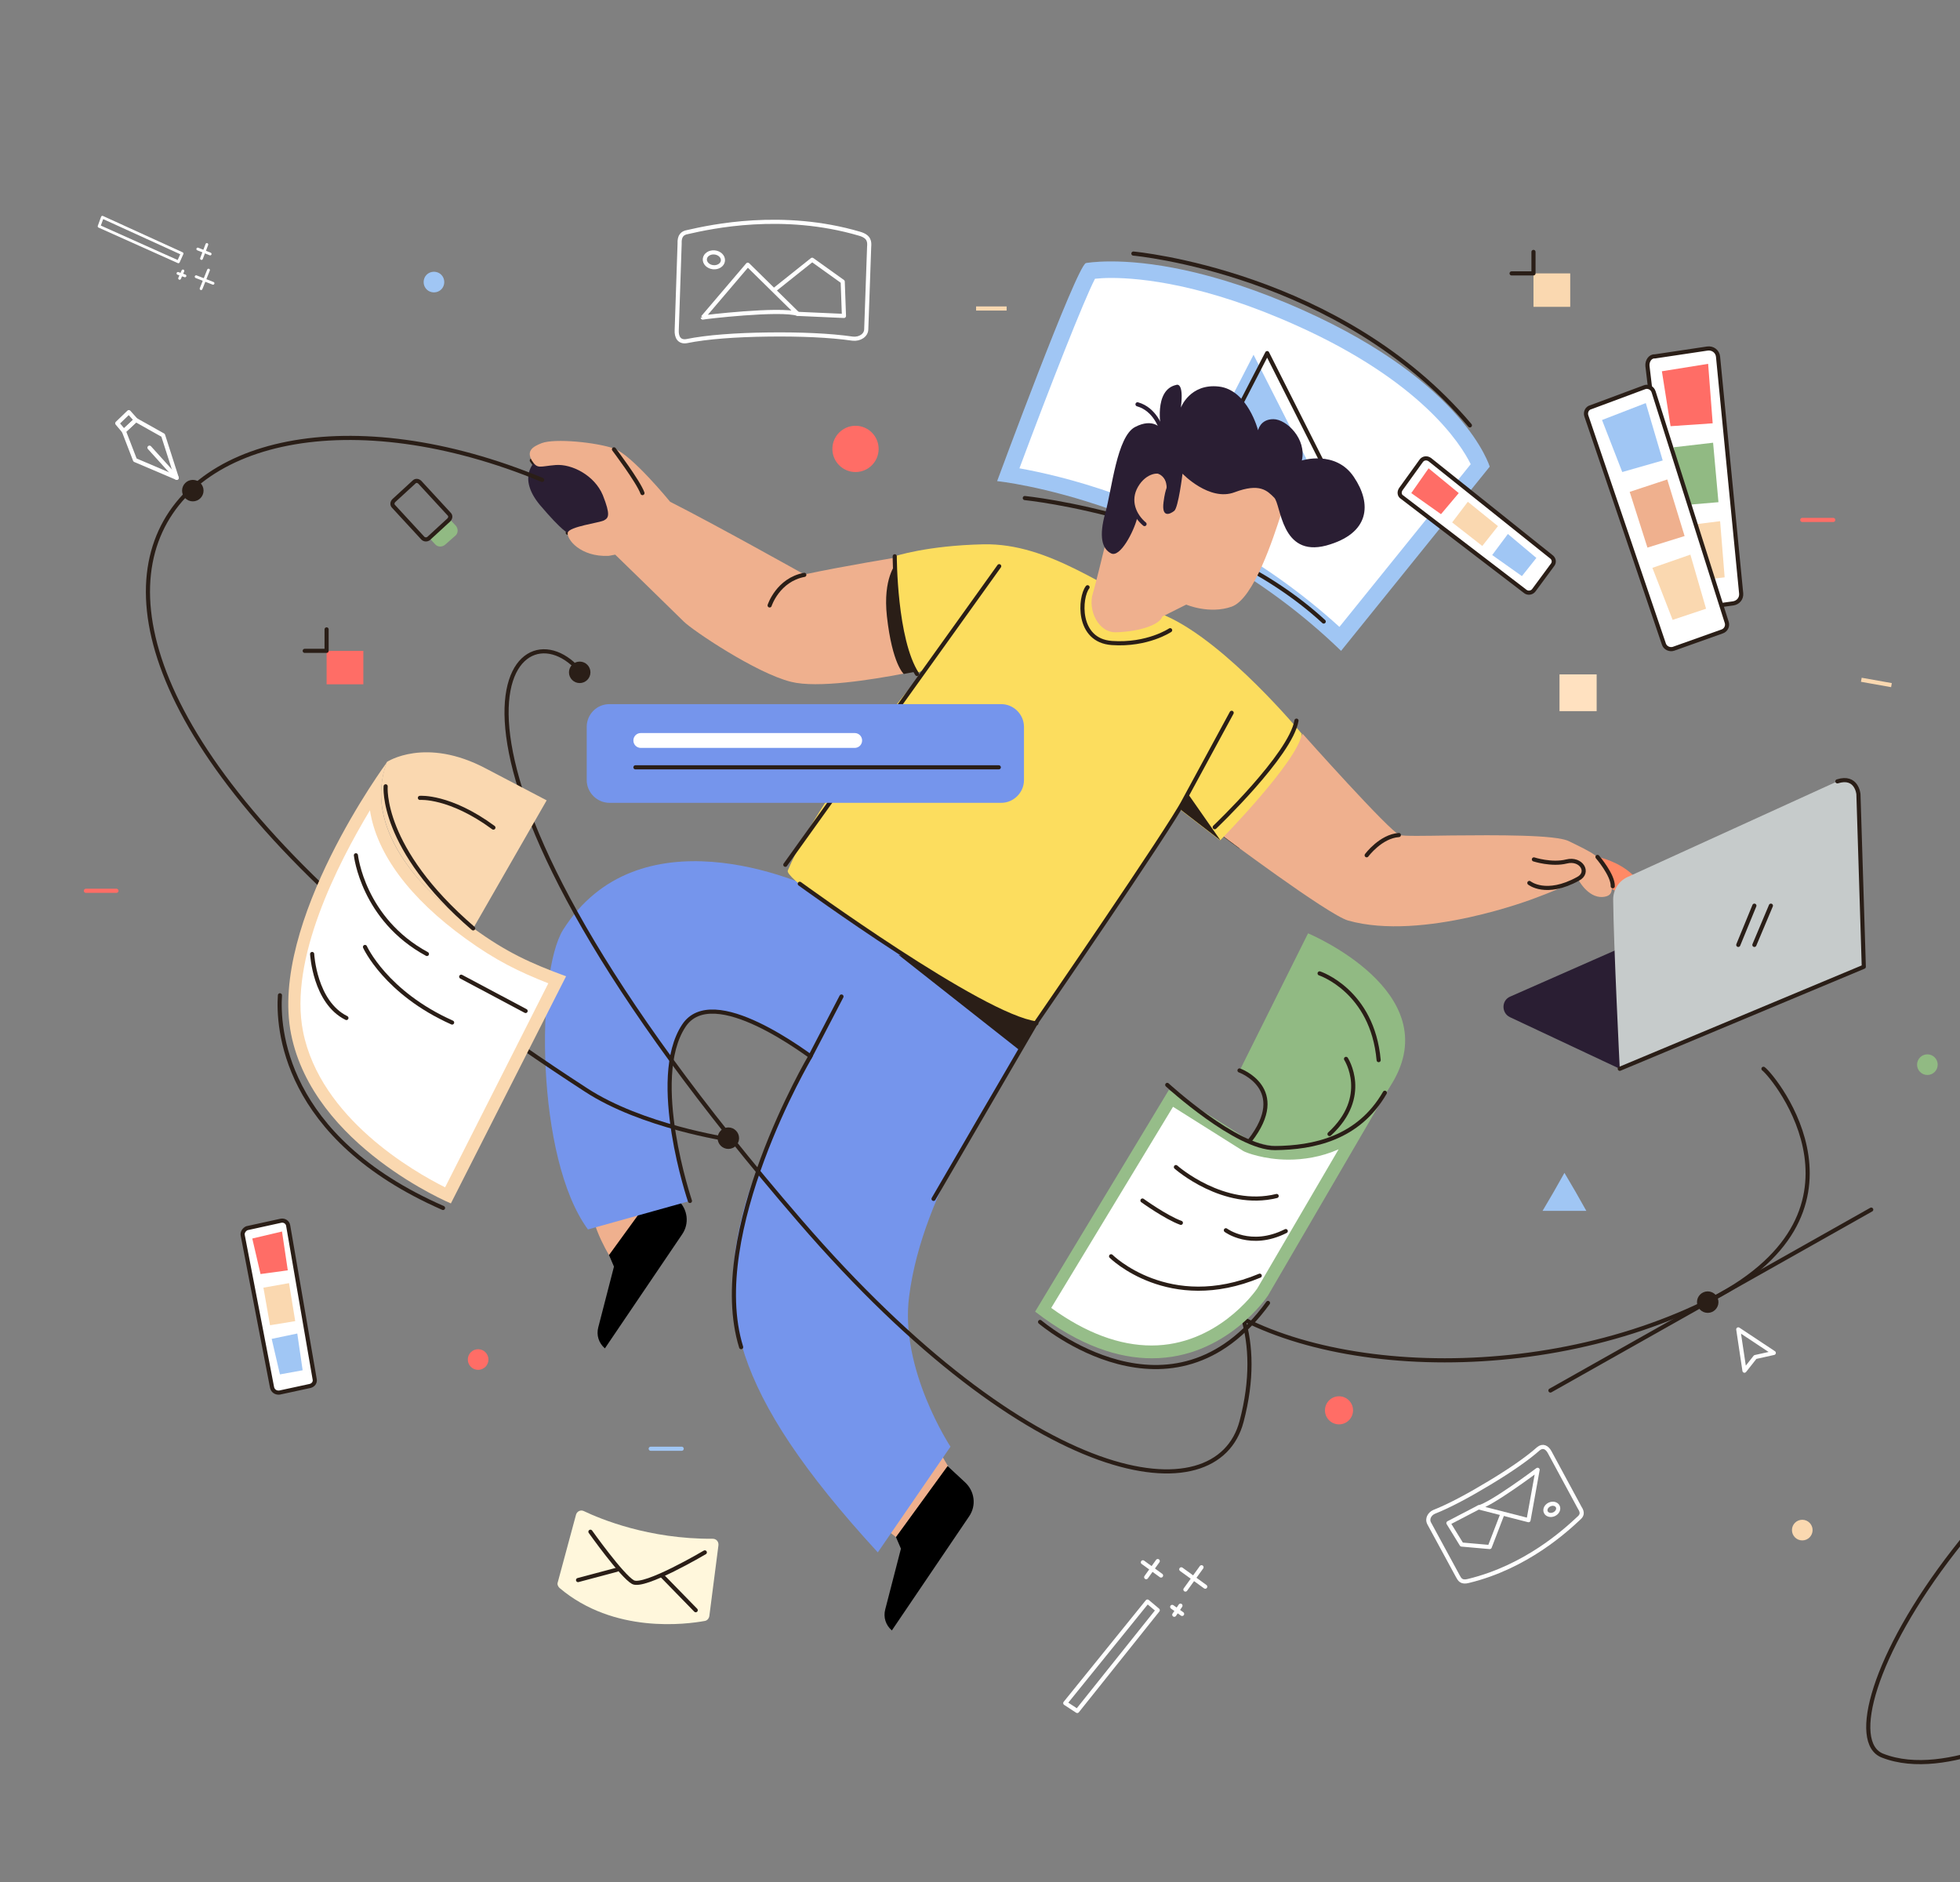 <?xml version="1.0" encoding="utf-8"?>
<!-- Generator: Adobe Illustrator 27.5.0, SVG Export Plug-In . SVG Version: 6.00 Build 0)  -->
<svg version="1.1" id="OBJECTS" xmlns="http://www.w3.org/2000/svg" xmlns:xlink="http://www.w3.org/1999/xlink" x="0px" y="0px"
	 viewBox="0 0 474.7 455.8" style="enable-background:new 0 0 474.7 455.8;" xml:space="preserve">
<rect x="0" y="0" width="474.7" height="455.8" fill="#808080" stroke="none"/>
<style type="text/css">
	.st0{fill:#2A1E17;}
	.st1{clip-path:url(#SVGID_00000075144010189310070510000011409949458229382831_);}
	.st2{fill:#FFFFFF;}
	.st3{fill:#A0C6F4;}
	.st4{fill:none;stroke:#2A1E17;stroke-linecap:round;stroke-linejoin:round;}
	.st5{fill:#EFB08E;}
	.st6{fill:#2A1E33;}
	.st7{fill:#7595EC;}
	.st8{fill:#FF8A66;}
	.st9{fill:#FCDD5E;}
	.st10{fill:none;stroke:#2A1E33;stroke-linecap:round;stroke-linejoin:round;}
	.st11{fill:none;stroke:#FFFFFF;stroke-linecap:round;stroke-linejoin:round;}
	.st12{fill:#FF6D66;}
	.st13{fill:#FAD8B0;}
	.st14{fill:#C6CBCB;}
	.st15{fill:#FFF7DC;}
	.st16{fill:#FFE1C0;}
	.st17{fill:#FFFFFF;stroke:#2A1E17;stroke-linecap:round;stroke-linejoin:round;}
	.st18{fill:#91BA83;}
	.st19{fill:none;stroke:#FFFFFF;stroke-width:0.67;stroke-linecap:round;stroke-linejoin:round;}
	.st20{fill:#96BD89;}
	.st21{fill:none;stroke:#FF6D66;stroke-linecap:round;stroke-linejoin:round;}
	.st22{fill:none;stroke:#FAD8B0;stroke-miterlimit:10;}
	.st23{fill:none;stroke:#A0C6F4;stroke-linecap:round;stroke-linejoin:round;}
</style>
<circle class="st0" cx="938.8" cy="354.2" r="2.6"/>
<g>
	<defs>
		<rect id="SVGID_1_" x="18.9" width="455.8" height="455.8"/>
	</defs>
	<clipPath id="SVGID_00000018935016747723580480000016291453431865789099_">
		<use xlink:href="#SVGID_1_"  style="overflow:visible;"/>
	</clipPath>
	<g style="clip-path:url(#SVGID_00000018935016747723580480000016291453431865789099_);">
		<g>
			<path class="st2" d="M324.6,154.8c-32.4-30.4-70.4-38.2-80.4-39.8c6.8-18.2,17.2-45.3,19.8-49.3c0.8-0.1,2.5-0.3,5.1-0.3
				c7.4,0,23.1,1.5,46,11.8c32.8,14.7,41.7,31.5,43.5,35.6L324.6,154.8L324.6,154.8z M264.3,65.3L264.3,65.3z"/>
			<path class="st3" d="M269.1,67.3c7.2,0,22.7,1.5,45.1,11.6c29.8,13.4,39.5,28.4,42,33.5l-31.8,39.4
				c-19.1-17.4-39.8-27.1-54.1-32.1c-10.1-3.6-18.4-5.4-23.4-6.3c7.5-20.1,15.6-40.7,18.3-45.9C266.2,67.4,267.5,67.3,269.1,67.3
				 M269.1,63.3c-4,0-6.1,0.4-6.1,0.4c-2.3,0.8-21.5,52.8-21.5,52.8s45.6,4.6,83.3,41.1l36-44.6c0,0-6-20.3-45-37.8
				C293.1,65,277.2,63.3,269.1,63.3L269.1,63.3z"/>
		</g>
		<path class="st4" d="M248.2,120.6c0,0,44.8,4.5,72.4,29.9"/>
		<polygon class="st3" points="286.9,118.4 303.6,85.9 320.8,119.8 		"/>
		<polygon class="st4" points="290.1,118 306.9,85.5 324,119.4 		"/>
		<path class="st4" d="M274.5,61.4c0,0,50.2,4.5,81.5,41.6"/>
		<path class="st0" d="M300.1,205.4c-2.8-2-4.6-3.4-4.6-3.4c0.8-1,12.9-13.9,19.9-24.3C315.4,177.7,301.2,206.2,300.1,205.4
			L300.1,205.4z"/>
		<path class="st4" d="M128.8,111.5c1.4,2.2,1.9,1.4,5.8,1.1c3.9-0.3,9.4,2.5,11.4,7.3c1.9,4.8,1.4,5.5,0.3,6.1s-8.5,1.5-8.8,3"/>
		<polygon class="st5" points="229.6,355 226.1,349.1 213.8,369.7 217,372.2 		"/>
		<path class="st5" d="M147.5,303.9c0,0-6.4-10.4-3.7-15.5l20.4,2.2L147.5,303.9z"/>
		<path d="M147.5,303.9l1.2,2.8l-3.8,14.7c-0.5,1.9,0.1,3.8,1.6,5.1l0,0l18.7-27.6c1.8-2.6,1.4-6.1-1-8.3l-4.2-3.9L147.5,303.9
			L147.5,303.9z"/>
		<path class="st6" d="M137.5,129c5.9-0.1,13.3-0.5,11.8-5s-7-15.6-19.7-12.2c0,0-4.4,3.7,1.1,10.4C136.3,128.8,137.5,129,137.5,129
			L137.5,129z"/>
		<path class="st7" d="M167.1,290.8c0,0-10-29.5-1.5-42.4c7-10.7,29.8,6.7,32.9,9l16.3-29.5c0,0-3.8-5.3-13-10.5
			s-47.4-20.6-65.4,7.7c-6.6,10.5-6.7,55.4,6,72.6L167.1,290.8L167.1,290.8z"/>
		<path class="st4" d="M167.1,290.8c0,0-10-29.5-1.5-42.4c7-10.7,29.8,6.7,32.9,9"/>
		<path class="st7" d="M214.8,227.9c-7.4,7.8-29.4,45.8-34.4,64c-6.6,24.3-4.1,44.5,32.2,84l17.6-25.6c0,0-12.4-18.8-10-36.5
			c3.3-25.6,21.5-50.4,30.8-66.1L214.8,227.9L214.8,227.9z"/>
		<polygon class="st0" points="217.6,231.2 246.8,254.2 255.6,240.9 		"/>
		<path class="st8" d="M385.5,207.1c4.6,1,8,2.7,10.4,5.2s1.3,3.8,0.4,4.6s-4.2-0.1-7.2-2.7S385.5,207.1,385.5,207.1z"/>
		<path class="st5" d="M295.6,202c0.8-1,12.9-13.9,19.9-24.3c0,0,21.1,23.7,23.5,24.5c0.9,0.3,6,0.2,12.5,0.1
			c10.9-0.1,25.4-0.2,28.5,1.4c5.1,2.5,8.2,3.8,9.4,7.4s1.8,5.9-1.3,6.1c-3.6,0.2-5.9-4.3-5.9-4.3s-2.9,1.8-10.5,4.6
			c0,0-27.1,10.5-45.2,5.4C321.6,221.5,295.6,202,295.6,202z"/>
		<path class="st5" d="M131.2,107.3c-2.3,0.9-3.7,1.9-2.4,4.2c1.4,2.2,1.9,1.4,5.8,1.1c3.9-0.3,9.4,2.5,11.4,7.3
			c1.9,4.8,1.4,5.5,0.3,6.1s-8.5,1.5-8.8,3s3,5.9,9.9,5.6l1.6-0.3c0,0,14.5,14.1,16.6,16.2s17.5,12.5,26,14.6
			c6.4,1.6,19.5-0.5,27.3-2c3.8-0.7,6.4-1.4,6.4-1.4s-5.9-10.6-7.1-26.9c0,0-14.1,2.3-23.4,4.3c0,0-21.8-12.2-32.5-17.6
			c0,0-9.3-11.4-13.6-12.9S134.4,106.1,131.2,107.3L131.2,107.3z"/>
		<path class="st0" d="M218.9,163.2c3.8-0.7,6.4-1.4,6.4-1.4s-7.1-9-8.3-25.3c0,0-3.2,3.5-2.2,12.7
			C216.1,160.9,218.9,163.2,218.9,163.2L218.9,163.2z"/>
		<path class="st9" d="M216.7,134.7c0,0,0.2,19.9,5.5,28.2l1.9-0.8c0,0-25.2,29.4-33.3,48.7c-1.3,3.1,52.2,37.4,60.1,36.9
			c0,0,26.1-39.8,35-51.6l9.6,7.4c0,0,18.8-19.1,19.8-25.8c0,0-18.2-22.1-33-28.6c-14.9-6.5-28.1-17.6-44.1-17.3
			C224.4,132.1,216.7,134.7,216.7,134.7L216.7,134.7z"/>
		<polygon class="st0" points="295.6,203.5 286,196.1 287.5,191.9 		"/>
		<path class="st5" d="M310.2,124.7c-1.7,5.2-6.5,20.3-11.9,22.2s-11-0.5-11-0.5l-5.8,2.9c-0.6,1.9-5.2,3.6-11.1,3.8
			c-4.4,0.2-7-5.4-5.7-9.5c0.6-1.9,2.8-11,2.8-11s4.7-17.2,9-20.7s8.3-7.1,19.8-2.4C313.7,116.7,310.2,124.7,310.2,124.7
			L310.2,124.7z"/>
		<path class="st6" d="M275.4,125.5c-0.8,3.2-4.1,9.6-6.3,8.5s-3-4.1-1.4-9.8s2.8-18.5,7.2-20.8s6.3,0.4,6.3,0.4s-1.9-9.4,3.7-10.6
			c0,0,1.9-0.9,1.1,5.5c0,0,2.2-5.9,9.2-5.1s9.5,10.6,9.5,10.6s0.5-2.7,3.7-2.7s8.1,4.8,6.9,10c0,0,8.2-2.6,12.6,4
			c4.4,6.5,3.9,13.7-6.7,16.6c-11,2.9-10.9-9.9-12.6-11.6s-3.5-3.6-9.6-1.3s-12.6-4.5-12.6-4.5s-1,8.2-2,9s-3.1,1.8-2.6-2.1
			s1.1-3.5,0.8-4.5s-2.1-4.3-5.8-1.4C272.8,119,275.4,125.5,275.4,125.5L275.4,125.5z"/>
		<path class="st10" d="M277.2,126.9c-2.5-2.1-4.1-5.7-2-9.3s5.7-4.1,6.8-2.7s1.5,3.7,0.5,6.4"/>
		<path d="M217,372.2l1.2,2.8l-3.8,14.7c-0.5,1.9,0.1,3.8,1.6,5.1l0,0l18.7-27.6c1.8-2.6,1.4-6.1-1-8.3l-4.2-3.9L217,372.2
			L217,372.2z"/>
		<path class="st10" d="M281.2,103.8c0,0-1.4-4.7-5.7-5.9"/>
		<line class="st4" x1="190.2" y1="209.4" x2="242" y2="137.1"/>
		<path class="st4" d="M263.4,142.2c-1.9,2.4-2.7,12.9,5.9,13.5s14.1-3.1,14.1-3.1"/>
		<path class="st4" d="M148.7,108.8c0,0,5.9,7.8,6.9,10.6"/>
		<path class="st4" d="M370.4,213.8c0,0,4,3.3,11.8-1c2.9-1.5,0.8-5.1-2.8-4.2s-7.9-0.5-7.9-0.5"/>
		<path class="st4" d="M386.9,207.5c0,0,3.8,4.4,3.7,7.1"/>
		<path class="st4" d="M331,207.1c0,0,3.4-4.6,7.8-4.9"/>
		<path class="st4" d="M186.4,146.6c0,0,2-6.2,8.4-7.4"/>
		<path class="st4" d="M203.8,241.3l-7.6,14.6c0,0-25.2,42.7-16.7,70.3"/>
		<path class="st4" d="M226.1,290.3l24.8-42.6c0,0,32.5-47.2,35.9-53.9l11.5-21.2"/>
		<path class="st4" d="M193.7,214c0,0,44.2,32.2,57.3,33.8"/>
		<path class="st4" d="M216.7,134.7c0,0,0,20.2,5.4,28.5"/>
		<path class="st4" d="M314,174.5c-1.4,8.3-19.8,25.8-19.8,25.8"/>
		<circle class="st0" cx="176.4" cy="275.6" r="2.6"/>
		<polygon class="st11" points="422.5,331.9 421,321.9 429.6,327.6 425.1,328.6 		"/>
		<path class="st4" d="M138.7,160.7c-16.2-14.3-43,21.4,55,134.9c56.5,65.5,101,71.4,107,48.6c10.8-40.9-28.2-51.2-13.7-35.2
			c21.1,23.3,81.1,28.2,125.8,6.5c44.1-21.4,17-54.7,14.3-56.7"/>
		<circle class="st0" cx="413.6" cy="315.3" r="2.6"/>
		<line class="st4" x1="375.5" y1="336.7" x2="453.2" y2="292.9"/>
		<circle class="st0" cx="140.4" cy="162.8" r="2.6"/>
		<circle class="st12" cx="207.2" cy="108.7" r="5.6"/>
		<path class="st3" d="M105.1,65.8c-1.4,0-2.5,1.1-2.5,2.5s1.1,2.5,2.5,2.5s2.5-1.1,2.5-2.5S106.5,65.8,105.1,65.8L105.1,65.8z"/>
		<circle class="st13" cx="436.5" cy="370.5" r="2.5"/>
		<path class="st6" d="M392.3,258.8l-26.6-12.5c-2.1-1-2.1-4.1,0.1-5l49.5-21.8c0.7-0.3,1.5-0.3,2.2,0l34,14.6L392.3,258.8
			L392.3,258.8z"/>
		<path class="st14" d="M390.7,217.8c0.1,11,1.6,41,1.6,41l59.1-24.7l-1.3-41.8c-0.1-2.6-2.7-4.2-5.1-3.1l-50.9,23.2
			C392,213.4,390.7,215.5,390.7,217.8L390.7,217.8z"/>
		<path class="st4" d="M392.3,258.8l59.1-24.7l-1.3-41.8c0,0-0.4-4.6-5.1-3.1"/>
		<line class="st4" x1="421" y1="228.8" x2="424.9" y2="219.3"/>
		<line class="st4" x1="424.9" y1="228.8" x2="428.9" y2="219.3"/>
		<circle class="st12" cx="115.8" cy="329.2" r="2.5"/>
		<circle class="st12" cx="324.3" cy="341.5" r="3.4"/>
		<path class="st15" d="M141.4,365.9c4,1.9,15.7,6.8,31.2,6.7c0.9,0,1.5,0.7,1.4,1.6l-2.2,17.1c-0.1,0.6-0.5,1.1-1.1,1.2
			c-4.4,0.8-22,3.2-35.2-8c-0.4-0.4-0.6-0.9-0.4-1.4l4.4-16.3C139.7,366,140.6,365.5,141.4,365.9L141.4,365.9z"/>
		<path class="st4" d="M143,370.9c0,0,7.6,10.7,10.3,12.2c2.7,1.5,17.4-7.2,17.4-7.2"/>
		<line class="st4" x1="160.5" y1="381.7" x2="168.5" y2="389.9"/>
		<line class="st4" x1="149.4" y1="380.1" x2="140" y2="382.6"/>
		<rect x="377.7" y="163.3" class="st16" width="9" height="8.9"/>
		<polygon class="st3" points="378.9,284 381.6,288.6 384.2,293.2 378.9,293.2 373.6,293.2 376.3,288.6 		"/>
		<path class="st11" d="M163.9,79.9l0.7-20.9c-0.1-1.9,0.7-2.6,1.9-2.8c5.7-1.3,23-5.1,41.7,0.4c2.4,0.7,2.4,2,2.3,3.2l-0.7,19.9
			c0,1.5-1.6,2.5-3.3,2.3c-5.5-0.8-12.9-1.1-20.5-1c-7.8,0.1-14.8,0.6-19.7,1.6C164.5,82.9,163.8,81.6,163.9,79.9L163.9,79.9z"/>
		<path class="st11" d="M170.2,76.9l10.9-12.8L193.2,76C189.1,74.6,170.2,76.8,170.2,76.9L170.2,76.9z"/>
		<polyline class="st11" points="187.8,70 196.7,62.9 204.1,68.2 204.4,76.5 193.2,76 		"/>
		
			<ellipse transform="matrix(0.101 -0.995 0.995 0.101 92.861 228.497)" class="st11" cx="172.8" cy="62.9" rx="1.8" ry="2.2"/>
		<path class="st11" d="M375.3,351.6l7.3,13.5c0.8,1.2,0.5,1.9-0.2,2.5c-3.1,2.9-12.7,11.8-26.7,15.2c-1.8,0.5-2.2-0.4-2.6-1.1
			l-7-12.9c-0.5-1,0.1-2.2,1.2-2.7c3.8-1.5,8.6-4.1,13.4-7c5-3,9.2-5.9,11.9-8.3C373.7,349.9,374.7,350.5,375.3,351.6L375.3,351.6z"
			/>
		<path class="st11" d="M372.4,355.9l-2.2,12.2l-12.1-3.1C361.2,364.3,372.4,355.9,372.4,355.9L372.4,355.9z"/>
		<polyline class="st11" points="363.8,366.8 360.8,374.6 354,374 350.8,368.8 358.1,365 		"/>
		
			<ellipse transform="matrix(0.909 -0.416 0.416 0.909 -118.028 189.339)" class="st11" cx="375.9" cy="365.8" rx="1.6" ry="1.3"/>
		<path class="st17" d="M339.6,120.4l29.8,22.8c0.6,0.5,1.6,0.4,2.1-0.3l4.5-6.1c0.5-0.6,0.4-1.5-0.3-2l-29.4-23.5
			c-0.7-0.5-1.6-0.4-2.1,0.3l-4.9,6.8C338.8,119.1,338.9,120,339.6,120.4L339.6,120.4z"/>
		<polygon class="st12" points="341.8,119.4 349,124.5 353.3,119.4 346,113.4 		"/>
		<polygon class="st13" points="351.7,126.5 359,132.2 362.8,127.4 355.5,121.5 		"/>
		<polygon class="st3" points="361.4,134.4 368.6,139.5 372.1,135.1 365.2,129.3 		"/>
		<path class="st17" d="M399,88.6l6.8,57.1c0.2,1.2,1.3,2.1,2.5,2l11.5-1.6c1.2-0.2,2-1.2,1.9-2.4l-5.6-57.3c-0.1-1.3-1.3-2.2-2.6-2
			l-12.7,1.9C399.7,86.2,398.9,87.4,399,88.6L399,88.6z"/>
		<polygon class="st12" points="402.5,89.9 404.6,103.2 414.8,102.5 413.7,88.1 		"/>
		<polygon class="st18" points="405.4,108.3 406.8,122.4 416.2,121.6 414.9,107.2 		"/>
		<polygon class="st13" points="407,127.4 409.1,140.8 417.7,139.8 416.6,126.2 		"/>
		<path class="st17" d="M384.2,100.7L403,156c0.3,0.9,1.4,1.4,2.3,1.1l11.8-4.2c0.9-0.3,1.4-1.3,1.1-2.2l-17.7-55.8
			c-0.3-1-1.4-1.5-2.3-1.1l-12.9,4.8C384.4,98.8,383.9,99.8,384.2,100.7L384.2,100.7z"/>
		<polygon class="st3" points="388,101.7 392.9,114.3 402.7,111.5 398.6,97.6 		"/>
		<polygon class="st5" points="394.7,119.1 399,132.6 408,129.8 403.8,116.1 		"/>
		<polygon class="st13" points="400.2,137.5 405.1,150.1 413.2,147.4 409.4,134.3 		"/>
		<path class="st7" d="M147.6,170.5h94.9c3,0,5.5,2.5,5.5,5.5v12.9c0,3-2.5,5.5-5.5,5.5h-94.9c-3,0-5.5-2.5-5.5-5.5V176
			C142.1,173,144.5,170.5,147.6,170.5z"/>
		<path class="st2" d="M155.2,177.5h51.8c1,0,1.8,0.8,1.8,1.8l0,0c0,1-0.8,1.8-1.8,1.8h-51.8c-1,0-1.8-0.8-1.8-1.8l0,0
			C153.4,178.3,154.2,177.5,155.2,177.5z"/>
		<line class="st4" x1="153.9" y1="185.8" x2="241.9" y2="185.8"/>
		<path class="st18" d="M108.9,125.7l1.5,1.6c0.6,0.7,0.6,1.8-0.1,2.4l-2.5,2.2c-0.7,0.6-1.8,0.6-2.4-0.1l-1.5-1.6L108.9,125.7
			L108.9,125.7z"/>
		<path class="st4" d="M102.4,130.3l-7.1-7.7c-0.4-0.4-0.3-1,0.1-1.4l4.9-4.5c0.4-0.4,1-0.3,1.4,0.1l7.1,7.7c0.4,0.4,0.3,1-0.1,1.4
			l-4.9,4.5C103.4,130.7,102.8,130.7,102.4,130.3z"/>
		<rect x="79.1" y="157.6" class="st12" width="8.9" height="8.1"/>
		<polyline class="st4" points="79.1,152.4 79.1,157.6 73.8,157.6 		"/>
		<rect x="371.4" y="66.2" class="st13" width="8.9" height="8.1"/>
		<polyline class="st4" points="371.4,61 371.4,66.2 366.1,66.2 		"/>
		<path class="st4" d="M131.3,116.2c-92-38.1-162.8,35.3,10.6,147.7c13.6,8.9,34.6,12,34.6,12"/>
		<circle class="st0" cx="46.7" cy="118.8" r="2.6"/>
		<polygon class="st11" points="30,104.4 32.9,101.7 39.5,105.4 42.8,115.7 32.7,111.4 		"/>
		<polygon class="st11" points="32.9,101.7 30,104.4 28.4,102.5 31.2,99.8 		"/>
		<line class="st11" x1="42.8" y1="115.7" x2="36.2" y2="108.4"/>
		<path class="st17" d="M58.8,299.2l7.1,36.8c0.2,0.8,0.9,1.3,1.8,1.2l7.4-1.6c0.8-0.2,1.3-0.9,1.1-1.7l-6.4-37.1
			c-0.1-0.8-0.9-1.4-1.8-1.2l-8.2,1.8C59.1,297.7,58.6,298.5,58.8,299.2L58.8,299.2z"/>
		<polygon class="st12" points="61.1,299.9 63.1,308.5 69.7,307.6 68.3,298.2 		"/>
		<polygon class="st13" points="63.8,311.8 65.4,320.9 71.5,319.9 70,310.7 		"/>
		<polygon class="st3" points="65.8,324.2 67.8,332.8 73.3,331.8 72,322.9 		"/>
		<polygon class="st11" points="280.4,389.9 260.9,414.3 258,412.4 277.9,387.8 		"/>
		<line class="st11" x1="286.3" y1="390.8" x2="283.9" y2="389.1"/>
		<line class="st11" x1="285.9" y1="388.8" x2="284.4" y2="391"/>
		<line class="st11" x1="281.2" y1="381.5" x2="276.8" y2="378.3"/>
		<line class="st11" x1="280.4" y1="378" x2="277.6" y2="381.9"/>
		<line class="st11" x1="291.9" y1="384.2" x2="286.1" y2="380"/>
		<line class="st11" x1="291" y1="379.5" x2="287.1" y2="384.9"/>
		<polygon class="st19" points="43.2,63.4 24,54.8 24.8,52.6 44.1,61.4 		"/>
		<line class="st19" x1="43.5" y1="67.4" x2="44.3" y2="65.6"/>
		<line class="st19" x1="44.8" y1="66.8" x2="43.1" y2="66.2"/>
		<line class="st19" x1="48.8" y1="62.6" x2="50.1" y2="59.2"/>
		<line class="st19" x1="50.9" y1="61.5" x2="47.9" y2="60.3"/>
		<line class="st19" x1="48.7" y1="69.9" x2="50.5" y2="65.4"/>
		<line class="st19" x1="51.6" y1="68.6" x2="47.5" y2="67"/>
		<path class="st13" d="M114.6,224.8c-13.5-9.7-26.7-24.8-20.9-40.3c0,0,9.3-6.2,24,1.6l14.7,7.7L114.6,224.8L114.6,224.8z"/>
		<g>
			<path class="st2" d="M108.5,289.5c-6.1-2.9-31.9-16.3-36.6-39.4c-4-19.9,11.2-46.7,18.9-58.6c-0.5,15.7,15.3,29,22.9,34.5
				c7.7,5.6,13.4,8.3,21.2,11.2L108.5,289.5z"/>
			<path class="st13" d="M89.6,196.2c1.6,10.5,9.6,21.3,23.2,31.1c7.3,5.3,12.9,8,20,10.8l-25,49.4c-7.6-3.8-30.2-16.7-34.4-37.7
				C69.9,232.3,81.8,209.2,89.6,196.2 M93.7,184.6c0,0-28.6,38.7-23.2,65.8s38.7,41,38.7,41l27.9-55c-8.7-3.2-14.4-5.8-22.4-11.6
				C101.1,215.1,87.9,200.1,93.7,184.6L93.7,184.6L93.7,184.6z"/>
		</g>
		<path class="st4" d="M86.2,207.1c0,0,1.7,15.5,17.2,23.9"/>
		<line class="st4" x1="111.7" y1="236.5" x2="127.3" y2="244.8"/>
		<path class="st4" d="M88.4,229.3c0,0,5,11.1,21.1,18.3"/>
		<path class="st4" d="M75.6,231c0,0,0.6,11.7,8.3,15.5"/>
		<path class="st4" d="M93.4,190.4c0,0-1.4,15,21.2,34.4"/>
		<path class="st4" d="M101.7,193.2c0,0,7.2-0.6,17.8,7.2"/>
		<path class="st4" d="M67.8,241c-0.5,7.4,0.5,34.4,39.5,51.5"/>
		<path class="st18" d="M316.8,226l-16.5,33.1c0,0,11.2,4.1,2.5,17c0,0,20.7,8.6,34.3-13.7S316.8,226,316.8,226L316.8,226z"/>
		<g>
			<path class="st2" d="M278.9,327.3c-8.4,0-17.2-3.4-26.3-10.2l31-51.3l18.4,11.6l0.1,0c0.2,0.1,4.3,1.7,10,1.7
				c4.6,0,10.5-1.1,16.2-5.1l-22.6,38.7C305.8,313,296,327.4,278.9,327.3L278.9,327.3z"/>
			<path class="st20" d="M284.1,268l17,10.7l0.2,0.1l0.2,0.1c0.2,0.1,4.5,1.9,10.6,1.9c3.5,0,7.8-0.6,12.1-2.5L304.5,312
				c-0.7,1-9.9,13.8-25.6,13.8c-7.7,0-15.9-3-24.3-9.1L284.1,268 M337,262.4c-7.7,12.6-17.6,15.4-24.8,15.4c-5.5,0-9.5-1.6-9.5-1.6
				l-19.6-12.3l-32.4,53.7c10.9,8.4,20.3,11.3,28.3,11.3c18.1,0,28.1-15.2,28.1-15.2L337,262.4L337,262.4L337,262.4z"/>
		</g>
		<path class="st4" d="M300.2,259.2c0,0,12.3,4.4,2.5,17"/>
		<path class="st4" d="M282.7,262.7c0,0,16.8,15.4,26.1,15.3s20.2-2.3,26.6-13.4"/>
		<path class="st4" d="M284.8,282.6c0,0,11.5,10.2,24.4,7"/>
		<path class="st4" d="M296.9,297.9c0,0,6,4.5,14.5,0.2"/>
		<path class="st4" d="M269.1,304.2c0,0,14,13.9,36,4.7"/>
		<path class="st4" d="M276.7,290.7c0,0,5.7,4.1,9.3,5.4"/>
		<path class="st4" d="M319.6,235.7c0,0,12.8,4.2,14.3,21"/>
		<path class="st4" d="M326,256.4c0,0,5.9,9.1-4,18.2"/>
		<path class="st4" d="M251.9,320.1c0,0,32,27.4,55.2-4.6"/>
		<line class="st21" x1="20.8" y1="215.7" x2="28.2" y2="215.7"/>
		<line class="st21" x1="436.5" y1="125.9" x2="444" y2="125.9"/>
		<line class="st22" x1="236.4" y1="74.7" x2="243.8" y2="74.7"/>
		<line class="st22" x1="450.8" y1="164.6" x2="458.1" y2="165.9"/>
		<line class="st23" x1="157.6" y1="350.8" x2="165.1" y2="350.8"/>
		<circle class="st18" cx="466.8" cy="257.8" r="2.5"/>
		<circle class="st18" cx="2.5" cy="139.2" r="2.5"/>
		<circle class="st0" cx="495.6" cy="417" r="2.6"/>
		<path class="st4" d="M645.6,327.6c0,0,20.6-61.3-71.5-25.1C478.4,340,440.2,418.9,455.9,425.1s39-7.8,39-7.8"/>
	</g>
</g>
</svg>
